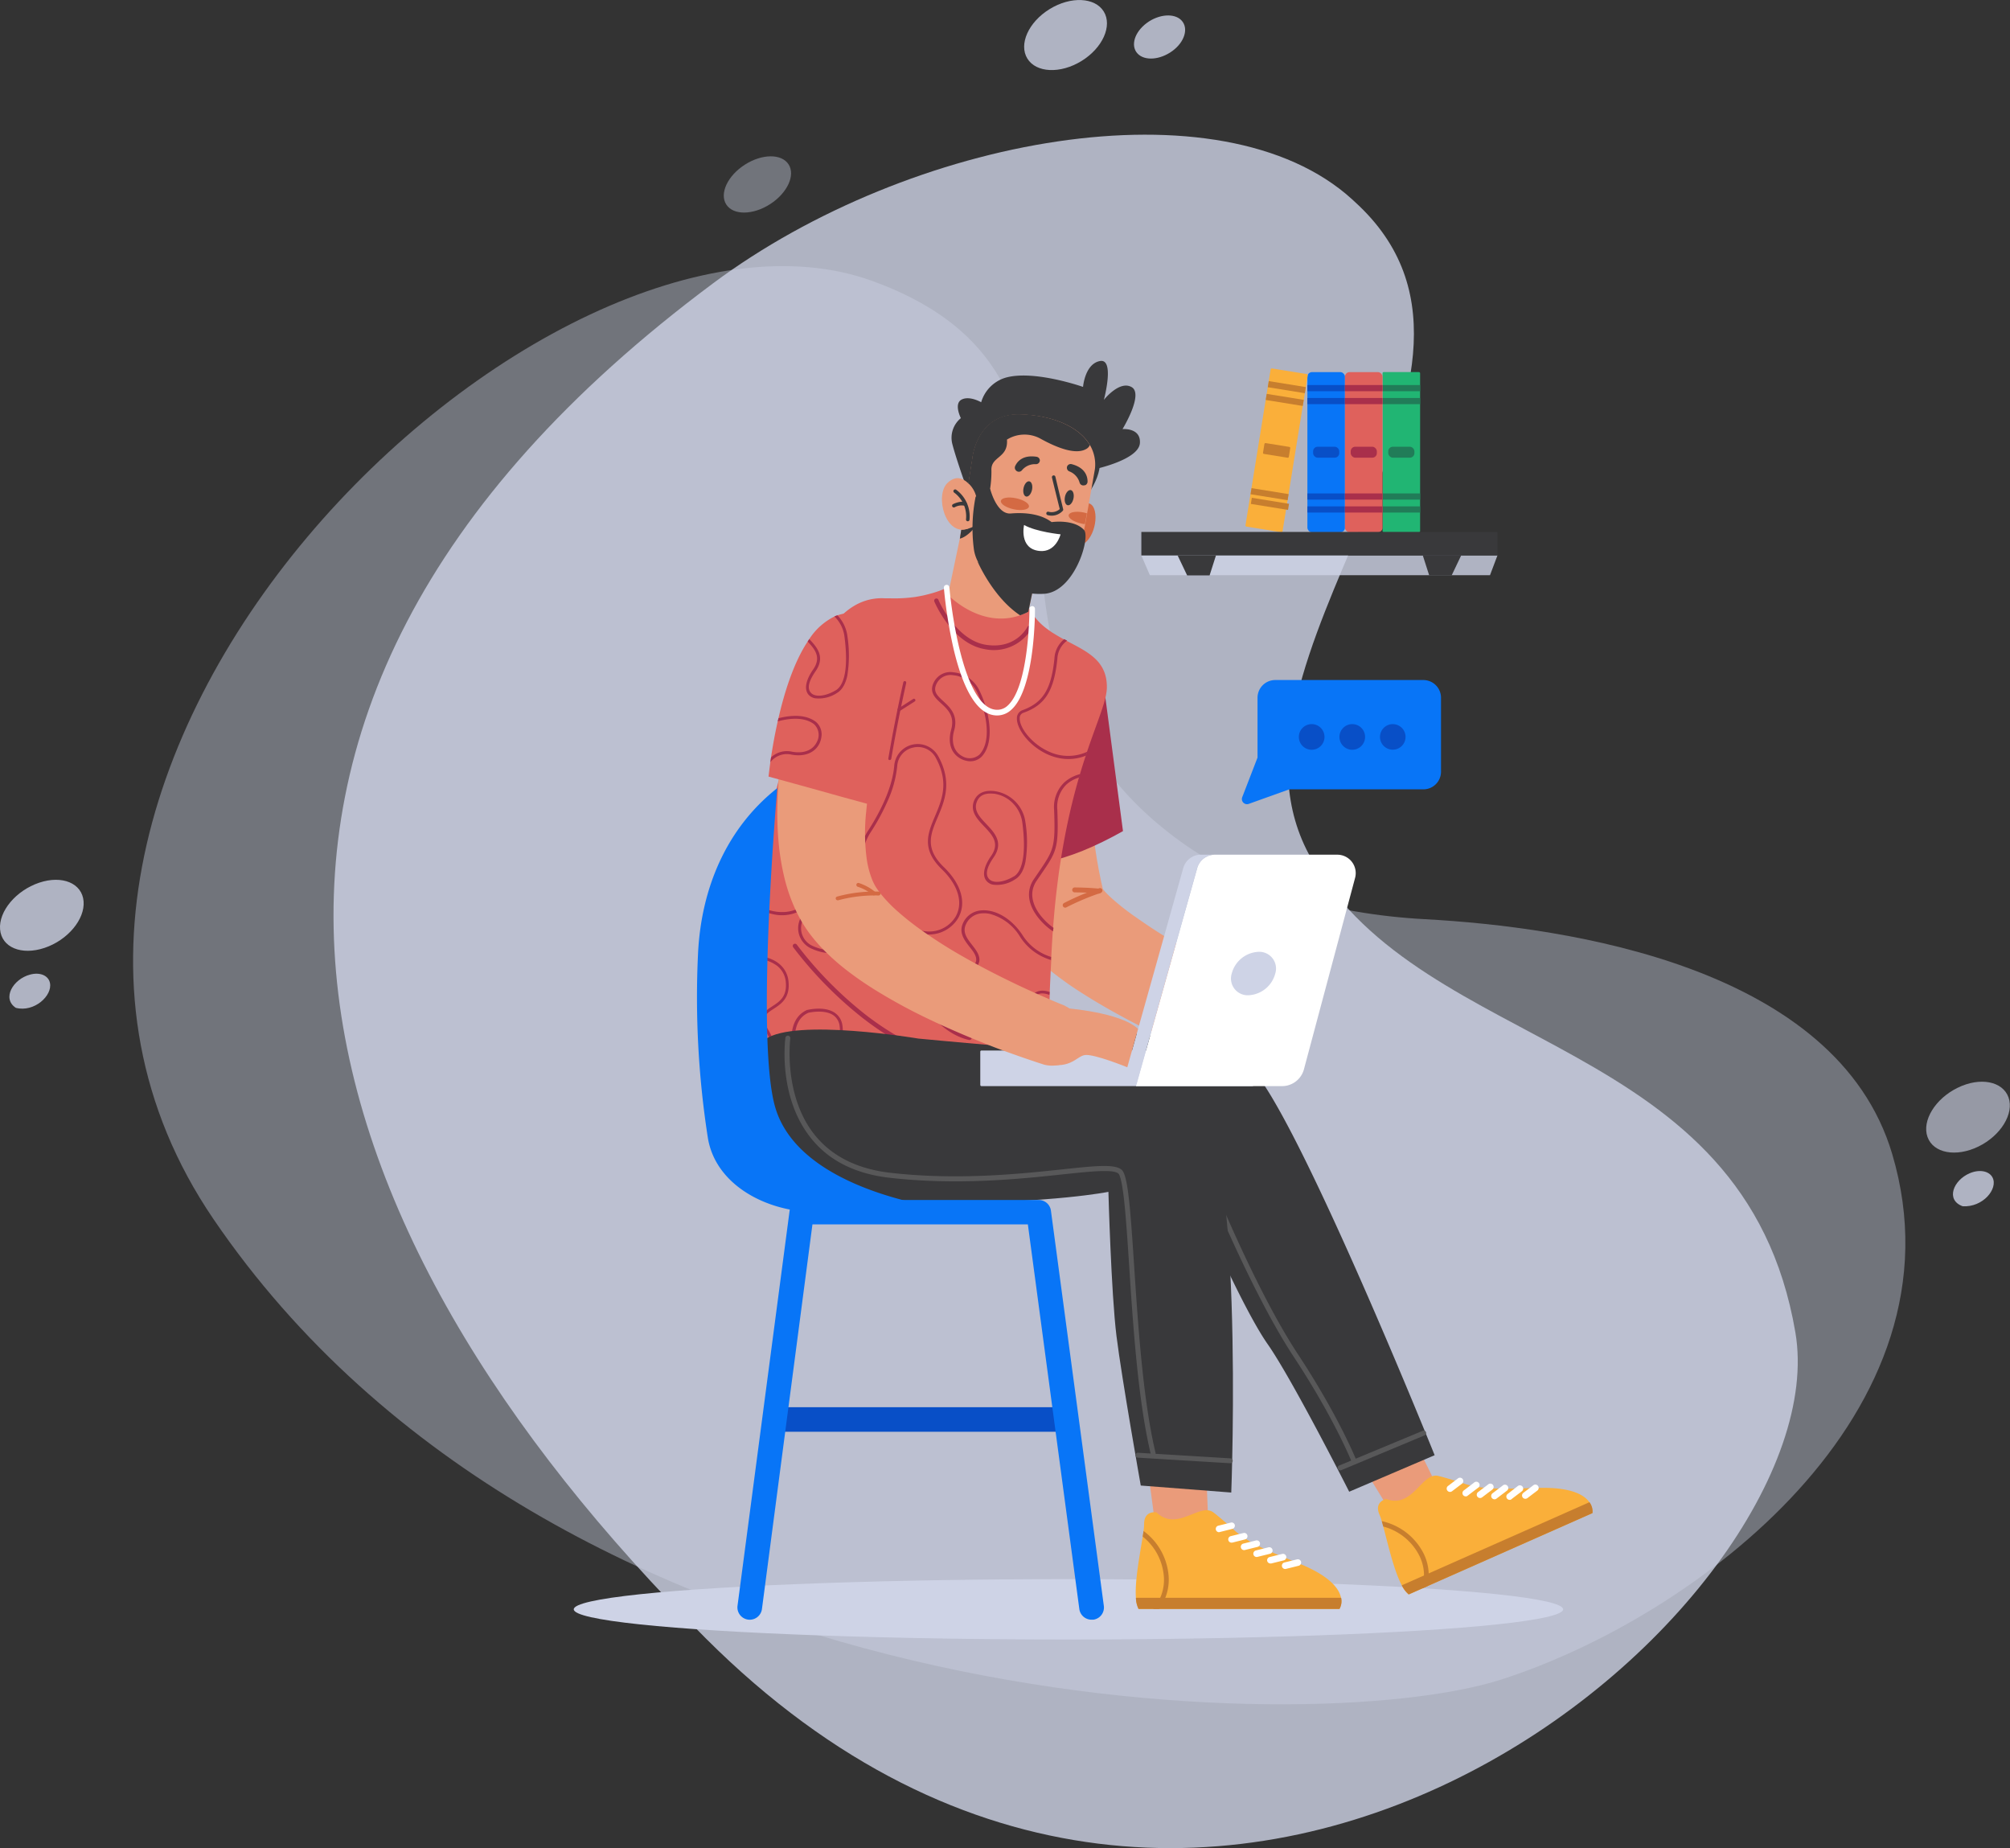 <svg xmlns="http://www.w3.org/2000/svg" viewBox="0 0 517.49 475.73"><rect x="0" y="0" width="517.49" height="475.73" fill="#333333" stroke="none"/><g style="opacity:0.8"><g style="opacity:0.5"><path d="M304,216.66c16.47,11.86,38.13,18.61,62.85,19.94,36.92,2,106,12.24,120.31,60.43,19.71,66.48-50.76,119.29-100.64,135.28S142.75,442.74,54.94,313.77c-78.57-115.41,86.2-271.93,169.79-241.4C297.24,98.85,238.9,169.7,304,216.66Z" style="fill:#ced3e6"/></g><g style="opacity:0.5"><ellipse cx="195" cy="47.48" rx="9.54" ry="6.03" transform="translate(5.34 113.1) rotate(-32.77)" style="fill:#ced3e6"/></g><path d="M513,303.1c-.86-1.68-3.33-2.18-5.85-1.12-4.29,1.81-6.28,6.92-1.84,8.51h0C510.51,310.82,514.47,306,513,303.1Z" style="fill:#ced3e6"/><ellipse cx="274.33" cy="9.02" rx="11.55" ry="7.84" transform="translate(36.05 145.25) rotate(-31.64)" style="fill:#ced3e6"/><g style="opacity:0.8"><path d="M504,280c-5.76,2.81-9.23,8.47-7.75,12.65s7.35,5.28,13.11,2.47,9.23-8.47,7.75-12.64S509.8,277.15,504,280Z" style="fill:#ced3e6"/></g><path d="M12.86,253c-.4-1.9-2.55-2.83-5.11-2.14C3.4,252,.39,257,4.08,259.42h0C8.81,260.64,13.55,256.28,12.86,253Z" style="fill:#ced3e6"/><path d="M10.08,227.21c-5.94,2-10.44,7.33-10.06,12s5.51,6.76,11.44,4.78,10.44-7.34,10.06-12S16,225.22,10.08,227.21Z" style="fill:#ced3e6"/><path d="M295.23,5.93c-3.14,2.33-4.21,5.83-2.39,7.82s5.82,1.7,9-.63,4.2-5.83,2.39-7.82S298.36,3.6,295.23,5.93Z" style="fill:#ced3e6"/></g><g style="opacity:0.8"><path d="M183.66,72.87c50.7-37.73,130.71-52.33,164.49-21.53q.89.81,1.77,1.65c47.13,45.12-41.42,117.13-12.32,168S449.15,266,462.24,343c11.76,69.22-149,210-280.5,78.75C76.52,316.8,32.37,185.44,183.66,72.87Z" style="fill:#ced3e6"/></g><ellipse cx="275.08" cy="414.24" rx="127.36" ry="7.77" style="fill:#ced3e6"/><path d="M256.49,171.37l-.16.76-.12.6-.21,1.15c-.13.75-.25,1.48-.36,2.21-.21,1.46-.39,2.89-.54,4.32-.32,2.86-.54,5.7-.68,8.53s-.17,5.66-.14,8.49.16,5.66.35,8.48.49,5.63.85,8.44c.2,1.41.37,2.81.61,4.21.11.7.22,1.4.34,2.1l.39,2.09c.12.7.28,1.39.42,2.09s.28,1.39.45,2.08c.32,1.38.63,2.77,1,4.15.18.68.35,1.37.54,2.06l.58,2.05.15.52.07.25.16.53c.14.49.3.91.46,1.34s.34.82.51,1.17.34.71.52,1l.27.48.26.45.27.44.27.4c.18.28.35.52.53.77a29.52,29.52,0,0,0,2.05,2.55c.67.75,1.33,1.41,2,2,1.29,1.24,2.54,2.29,3.77,3.28a88.45,88.45,0,0,0,7.29,5.15c4.8,3.07,9.57,5.72,14.37,8.21s9.61,4.79,14.45,7q3.65,1.63,7.3,3.2l3.67,1.55,1.86.76,1.91.76,8.38-18.94-1.62-.83-1.67-.87-3.36-1.75c-2.23-1.17-4.45-2.37-6.66-3.58-4.42-2.42-8.79-4.9-13-7.44-2.12-1.28-4.21-2.58-6.25-3.89s-4-2.66-5.91-4-3.66-2.74-5.19-4.08c-.76-.67-1.45-1.32-2-1.91a8.18,8.18,0,0,1-1-1.3s0,0,0,0h0l0,0,0,0,0,0a.72.72,0,0,1,.1.18c0,.06.09.17.13.27a4,4,0,0,1,.16.43l0,.12s0,0,0,0v-.05l-.05-.22-.1-.42-.39-1.7c-.13-.57-.23-1.15-.35-1.72-.25-1.14-.44-2.29-.65-3.44-.11-.57-.19-1.15-.28-1.73s-.19-1.15-.26-1.73c-.34-2.31-.6-4.64-.82-7s-.33-4.68-.43-7-.1-4.7-.06-7.05.13-4.69.29-7,.36-4.66.64-6.94c.14-1.14.3-2.27.48-3.37.08-.56.17-1.1.26-1.63l.14-.75.1-.54Z" style="fill:#ea9b7a"/><path d="M284.36,177.82l4.76,36.11c-7.11,4-13.85,6.83-20.05,8Z" style="fill:#a92f4b"/><path d="M274.25,233.63a.64.64,0,0,0,.3-.08,64.27,64.27,0,0,1,8.84-3.72.65.65,0,0,0,.41-.8.63.63,0,0,0-.8-.4,63.49,63.49,0,0,0-9.05,3.81.63.63,0,0,0,.3,1.19Z" style="fill:#d46a43"/><path d="M282.84,230a.63.63,0,0,0,.07-1.26c-2.63-.29-6.07-.31-6.22-.31h0a.64.64,0,0,0-.64.63.64.64,0,0,0,.63.64s3.53,0,6.09.3Z" style="fill:#d46a43"/><polygon points="351.31 378.19 357.88 388.91 370.39 383.38 364.71 371.85 351.31 378.19" style="fill:#ea9b7a"/><path d="M410,389.47l-47.31,20.94a7.11,7.11,0,0,1-1.79-2.35c-2.06-3.87-3.61-10.82-4.77-15.13-.13-.5-.26-1-.39-1.39a13.4,13.4,0,0,0-.59-1.7c-1.45-3.29,1.71-4,1.71-4,6.86,2.58,9.17-6.86,13.35-5.95,0,0,1.8.37,7.05,2.09s12.63,1.12,19.07,1c8.32-.18,11.61,1.87,12.89,3.72A4,4,0,0,1,410,389.47Z" style="fill:#faaf3a"/><path d="M410,389.47l-47.31,20.94a7.11,7.11,0,0,1-1.79-2.35l48.32-21.39A4,4,0,0,1,410,389.47Z" style="fill:#c77e2e"/><path d="M367.52,408.27l-1.41.63a11.35,11.35,0,0,0-.81-8.7,14.6,14.6,0,0,0-9.17-7.27c-.13-.5-.26-1-.39-1.39a15.88,15.88,0,0,1,10.66,8.1A12.57,12.57,0,0,1,367.52,408.27Z" style="fill:#c77e2e"/><path d="M377.7,385.11a.87.87,0,0,1-1-.26.86.86,0,0,1,.15-1.2l2.63-2a.85.85,0,1,1,1,1.35l-2.63,2Z" style="fill:#fff"/><path d="M373.67,383.94a.85.85,0,0,1-.87-1.45l2.63-2a.86.86,0,0,1,1.05,1.35l-2.63,2A.81.81,0,0,1,373.67,383.94Z" style="fill:#fff"/><path d="M381.41,385.51a.85.85,0,0,1-.87-1.45l2.64-2a.85.85,0,0,1,1.19.15.86.86,0,0,1-.15,1.2l-2.63,2A.81.81,0,0,1,381.41,385.51Z" style="fill:#fff"/><path d="M385.1,385.86a.86.86,0,0,1-.87-1.46l2.63-2a.86.86,0,1,1,1.05,1.35l-2.63,2A.87.87,0,0,1,385.1,385.86Z" style="fill:#fff"/><path d="M389,386a.86.86,0,0,1-1-.26.84.84,0,0,1,.15-1.19l2.63-2.05a.87.87,0,0,1,1.2.15.86.86,0,0,1-.16,1.2l-2.63,2A.62.62,0,0,1,389,386Z" style="fill:#fff"/><path d="M393.07,385.71a.85.85,0,0,1-.87-1.45l2.63-2a.86.86,0,0,1,1.05,1.35l-2.63,2A.81.81,0,0,1,393.07,385.71Z" style="fill:#fff"/><path d="M321.94,274.72c-4.39-4.32-39-14-62-7.56A29.88,29.88,0,0,0,262.17,297c30.23,4.94,47.1,15.11,47.1,15.11s10.72,24.77,17.09,33.86,21,38,21,38l22-9.4S333.89,286.49,321.94,274.72Z" style="fill:#39393b"/><path d="M345,378.46a.69.69,0,0,0,.24,0l21.54-9a.64.64,0,0,0,.34-.83.62.62,0,0,0-.83-.34l-21.53,8.95a.63.63,0,0,0-.35.83A.65.65,0,0,0,345,378.46Z" style="fill:#585859"/><path d="M348.6,376.65a.59.59,0,0,0,.23,0,.63.63,0,0,0,.36-.82c-.05-.11-4.55-11.36-15.06-27.31s-21.36-42.62-21.47-42.89a.64.64,0,0,0-1.18.47c.11.27,11.08,27.17,21.59,43.12s14.9,27,14.94,27.08A.64.64,0,0,0,348.6,376.65Z" style="fill:#585859"/><polygon points="295.77 380.08 297.43 392.54 311.11 392.54 310.58 379.71 295.77 380.08" style="fill:#ea9b7a"/><path d="M344.86,414.15H293.13a7.05,7.05,0,0,1-.68-2.88c-.33-4.37,1.07-11.36,1.75-15.76.08-.51.15-1,.21-1.43a14,14,0,0,0,.15-1.8c0-3.59,3.19-3,3.19-3,5.23,5.13,11.16-2.57,14.62,0,0,0,1.49,1.06,5.6,4.76s11.09,6.13,17,8.62c7.68,3.21,9.85,6.42,10.28,8.62A4.08,4.08,0,0,1,344.86,414.15Z" style="fill:#faaf3a"/><path d="M344.86,414.15H293.13a7.05,7.05,0,0,1-.68-2.88h52.84A4.08,4.08,0,0,1,344.86,414.15Z" style="fill:#c77e2e"/><path d="M298.4,414.15h-1.53a11.36,11.36,0,0,0,2.78-8.29,14.6,14.6,0,0,0-5.45-10.35c.08-.51.15-1,.21-1.43a15.85,15.85,0,0,1,6.47,11.72A12.57,12.57,0,0,1,298.4,414.15Z" style="fill:#c77e2e"/><path d="M317.09,397.08a.85.85,0,0,1-.2-1.68l3.23-.8a.85.85,0,0,1,.41,1.65l-3.23.81Z" style="fill:#fff"/><path d="M313.88,394.39a.85.85,0,0,1-.2-1.68l3.23-.8a.84.84,0,0,1,1,.62.85.85,0,0,1-.62,1l-3.23.81Z" style="fill:#fff"/><path d="M320.32,399a.85.85,0,0,1-.2-1.68l3.23-.8a.85.85,0,0,1,.41,1.65l-3.23.8Z" style="fill:#fff"/><path d="M323.56,400.77a.85.85,0,0,1-.21-1.68l3.23-.81a.85.85,0,1,1,.41,1.66l-3.23.8Z" style="fill:#fff"/><path d="M327.08,402.44a.86.86,0,0,1-.83-.65.85.85,0,0,1,.62-1l3.24-.81a.85.85,0,0,1,.41,1.66l-3.24.8A.64.64,0,0,1,327.08,402.44Z" style="fill:#fff"/><path d="M330.9,403.86a.85.85,0,0,1-.2-1.68l3.23-.8a.85.85,0,0,1,.41,1.65l-3.23.8A.76.76,0,0,1,330.9,403.86Z" style="fill:#fff"/><path d="M192.11,277c0,.21.06.41.08.6a3.24,3.24,0,0,0,.31.24,72.41,72.41,0,0,0,27,12.59l1,.24c1.64.38,3.29.7,4.93,1,2.23.37,4.46.66,6.68.85,1.95.17,3.9.27,5.82.31a71.58,71.58,0,0,0,22.77-3l.76-.24a47,47,0,0,0,5-2l.71-.34c1-.48,1.9-1,2.79-1.52-.14-3.19-.18-7-.15-11.09,0-.34,0-.68,0-1,.05-5.68.23-11.81.45-17.41,0-.27,0-.53,0-.79.12-2.93.26-5.71.39-8.19,0-.26,0-.53,0-.78.11-2.09.22-4,.32-5.48,0-.39.05-.78.08-1.16l.06-.89h0c.08-1.08.17-2.13.26-3.17.14-1.66.3-3.27.47-4.83.2-1.79.41-3.52.63-5.2s.5-3.53.77-5.21.6-3.51.91-5.16c1.11-5.83,2.36-10.82,3.61-15.14.09-.29.18-.58.26-.87.51-1.72,1-3.31,1.51-4.81.11-.33.22-.65.32-1,2.78-8.25,5.08-13.23,5.12-16.57.08-6.95-5-9.18-10.3-12l-.75-.4c-.89-.48-1.78-1-2.65-1.54a12.66,12.66,0,0,1-1.08-.72c-.25-.17-.49-.35-.72-.52a15.74,15.74,0,0,1-5.14-6.53l-20-4.22a28.15,28.15,0,0,1-5.13,1.85l-.94.24c-.37.09-.77.18-1.18.25q-.37.09-.78.15l-.62.11A38.13,38.13,0,0,1,229,154l-.77,0-.54,0a13.72,13.72,0,0,0-4.88.63h0c-.3.1-.59.2-.89.32-6.5,2.6-11.62,10.38-14.94,22.33-.92,3.32-1.83,6.55-2.71,9.72l-.28,1-.57,2.07h0c-.07.25-.13.5-.2.75-.68,2.46-1.34,4.87-2,7.26h0c-.06.25-.13.51-.2.76h0c0,.14-.07.27-.11.4l-.36,1.4a226.46,226.46,0,0,0-5.26,25.1c-.25,1.73-.47,3.46-.66,5.2,0,.42-.09.89-.14,1.42,0,.09,0,.19,0,.29s0,.36-.05.55l0,.28c-.32,3.15-.74,7.52-1.14,12.32,0,.26-.05.51-.06.77C192.28,257.79,191.46,271.11,192.11,277Z" style="fill:#df615c"/><path d="M253.07,167c-8-1.69-12.32-11.69-12.5-12.13a.57.57,0,1,1,1.05-.44c0,.1,4.43,10.28,12.15,11.53s10.61-4.35,10.73-4.59a.57.57,0,0,1,.77-.24.58.58,0,0,1,.25.77,11.27,11.27,0,0,1-11.94,5.2Z" style="fill:#a92f4b"/><path d="M245,273.43c-7.53-1.59-15.3-5.45-23.06-11.52a100.74,100.74,0,0,1-17.73-18.09.58.58,0,0,1,.13-.8.58.58,0,0,1,.8.13A99.59,99.59,0,0,0,222.62,261c9.67,7.54,24.45,15.5,40,10.54a.57.57,0,0,1,.35,1.09A34.77,34.77,0,0,1,245,273.43Z" style="fill:#a92f4b"/><path d="M249.46,267.69h0c-11.71-2.67-18-20.35-18.27-21.1a.57.57,0,0,1,.35-.73.56.56,0,0,1,.73.35c.06.18,6.35,17.83,17.44,20.36a.57.57,0,0,1-.24,1.12Z" style="fill:#a92f4b"/><path d="M271.09,239.73a17.33,17.33,0,0,1-3.9-3.65c-2.61-3.4-3-6.88-1-9.8l1.1-1.61c4-5.88,4.45-6.49,4.1-16.16A8.83,8.83,0,0,1,274,201.4a9.66,9.66,0,0,1,4.11-2.15c-.09.29-.17.58-.26.87a8.53,8.53,0,0,0-3.33,1.85,8.05,8.05,0,0,0-2.3,6.51c.36,9.92-.16,10.68-4.23,16.62l-1.1,1.61c-2.4,3.53-.43,7.1,1,8.91a16.2,16.2,0,0,0,3.35,3.21h0Z" style="fill:#a92f4b"/><path d="M194.42,233.5a15.07,15.07,0,0,0,4.51,1.79,10.1,10.1,0,0,0,9.43-2.54,7.64,7.64,0,0,0,.51-10.61c-3-3.41-1.7-5.22-.08-7.52s3.59-5.08,1.52-10a10,10,0,0,0-5.44-5.78,10.26,10.26,0,0,0-3.6-.72c-.06.25-.13.51-.2.76a9.75,9.75,0,0,1,3.52.67,9.3,9.3,0,0,1,5,5.37c1.9,4.55.2,7-1.44,9.29s-3.26,4.61.12,8.46a6.81,6.81,0,0,1-.47,9.57C205,235,200,236,194.5,232.67c0,.18,0,.36-.05.55Z" style="fill:#a92f4b"/><path d="M243,223.19c-5-4.82-3.41-8.54-1.58-12.83,1.74-4.11,3.71-8.77.41-15.21l-.21-.39a6.05,6.05,0,0,0-11.39,2.32c-.38,4.64-2.65,10.35-6.57,16.49a14.29,14.29,0,0,0-1.49,13.14c2.17,5.76,7.83,10.71,12.74,12.81a15.17,15.17,0,0,0,1.8.65,8.73,8.73,0,0,0,9.94-3.79C248.91,232.51,247.54,227.58,243,223.19Zm3,12.8a7.94,7.94,0,0,1-9.05,3.45c-5.06-1.47-11.69-6.74-14-13A13.38,13.38,0,0,1,224.31,214a55.68,55.68,0,0,0,4.3-8,28.6,28.6,0,0,0,2.39-8.84,5.2,5.2,0,0,1,4.21-4.76,5.2,5.2,0,0,1,5.75,2.73l.2.38c3.14,6.12,1.32,10.41-.43,14.56-1.85,4.37-3.6,8.49,1.75,13.68C246.74,227.87,248.06,232.45,246,236Z" style="fill:#a92f4b"/><path d="M270.2,193.53c-4.48-1.94-7.74-6.17-7.67-8.66a1.39,1.39,0,0,1,1-1.41c5.59-2,7.86-5.68,8.7-13.93a6.09,6.09,0,0,1,2.33-4.49l.19-.13-.75-.4a6.85,6.85,0,0,0-2.53,5c-.8,7.89-2.95,11.36-8.2,13.28a2.17,2.17,0,0,0-1.46,2.11c-.08,2.74,3.24,7.27,8.13,9.38a13.92,13.92,0,0,0,2.57.82,12.06,12.06,0,0,0,7.1-.61c.11-.33.21-.65.32-1A11.71,11.71,0,0,1,270.2,193.53Z" style="fill:#a92f4b"/><path d="M252.12,177.67a8.23,8.23,0,0,0-6.59-4.61,4.76,4.76,0,0,0-5.12,2.59c-1.25,2.51.34,4,1.87,5.38,1.75,1.61,3.56,3.28,2.61,6.76s0,6.14,2.41,7.48a5.15,5.15,0,0,0,1.47.55,4.16,4.16,0,0,0,4-1.09C256.51,190.65,254.36,182.1,252.12,177.67Zm.06,16.55a3.78,3.78,0,0,1-4.51.38c-2.09-1.16-2.86-3.63-2-6.61,1.07-3.93-1.09-5.92-2.83-7.52-1.57-1.45-2.7-2.49-1.71-4.48a4,4,0,0,1,4.37-2.17,7,7,0,0,1,.78.11,7.72,7.72,0,0,1,5.2,4.08C253.59,182.26,255.68,190.42,252.18,194.22Z" style="fill:#a92f4b"/><path d="M264,211.6a9.28,9.28,0,0,0-8.25-8c-2.51-.22-4.23.67-5,2.59-1,2.67.81,4.62,2.61,6.51,2.11,2.22,4.09,4.31,1.83,7.6-2,2.83-2.36,5.23-1.12,6.55a2.92,2.92,0,0,0,1.62.87,8.42,8.42,0,0,0,5.68-1.39c1.4-.82,2.22-2.46,2.64-4.48A32.32,32.32,0,0,0,264,211.6Zm-3,14c-2.65,1.56-5.26,1.84-6.35.66s-.55-3.08,1.19-5.6c2.61-3.79.21-6.32-1.91-8.55-1.7-1.8-3.31-3.49-2.44-5.71.62-1.62,2-2.3,4.19-2.11.32,0,.64.08.95.14A8.36,8.36,0,0,1,261,207a8.67,8.67,0,0,1,2.2,4.71C264.2,219.24,263.4,224.19,261,225.62Z" style="fill:#a92f4b"/><path d="M270.26,255.34c-3.46-1.15-4.77.8-6.26,3-1.32,2-2.83,4.22-6.27,5-4.2,1-7.92-1.74-9.42-4.93-1.12-2.39-1.29-5.72,1.61-7.9a5,5,0,0,0,2.22-3.1c.2-1.52-.84-2.86-1.85-4.16-1.31-1.69-2.56-3.28-1.6-5.33a4.8,4.8,0,0,1,4.18-2.83,7.15,7.15,0,0,1,2,.15,13,13,0,0,1,7.71,5.81,14.18,14.18,0,0,0,8,6.05c0-.26,0-.52.05-.78a13.37,13.37,0,0,1-7.42-5.69c-2.69-4.09-6.79-6.57-10.45-6.3a5.54,5.54,0,0,0-4.82,3.27c-1.15,2.47.35,4.41,1.68,6.12,1,1.23,1.86,2.39,1.7,3.59a4.24,4.24,0,0,1-1.92,2.59c-2.73,2.05-3.43,5.44-1.84,8.83a9.82,9.82,0,0,0,6.65,5.4,8.26,8.26,0,0,0,3.63-.05c3.74-.88,5.4-3.35,6.74-5.35,1.49-2.22,2.52-3.76,5.59-2.65Z" style="fill:#a92f4b"/><path d="M231.36,246.82c0-.16.3-3.9-1.86-6.11a5.69,5.69,0,0,0-4.61-1.55c-3.9.24-5.61-1.09-7.59-2.63a15.75,15.75,0,0,0-5-2.89,5,5,0,0,0-6.39,3.13,5.74,5.74,0,0,0,3.24,7.5,12.7,12.7,0,0,0,7.82.82c2.1-.31,3.62-.52,5.14,1.2a9.61,9.61,0,0,0,4.94,3.15,4.55,4.55,0,0,0,2.08,0,3.08,3.08,0,0,0,2.23-2.56S231.35,246.84,231.36,246.82Zm-2.44,1.87c-1.75.47-4.32-.73-6.25-2.91a4.48,4.48,0,0,0-2.52-1.55,9.48,9.48,0,0,0-3.3.1,11.88,11.88,0,0,1-7.4-.75,5,5,0,0,1-2.84-6.54,4.28,4.28,0,0,1,5.44-2.68,15.13,15.13,0,0,1,4.78,2.77c2,1.57,3.91,3.05,8.11,2.8a4.88,4.88,0,0,1,4,1.31c1.84,1.89,1.67,5.21,1.65,5.5A2.33,2.33,0,0,1,228.92,248.69Z" style="fill:#a92f4b"/><path d="M199.16,259.69c1.87-1.22,4.2-2.72,3.87-6.8a6.63,6.63,0,0,0-2.43-4.81c-2.12-1.73-5.15-2.18-7.32-2.26,0,.26-.05.51-.07.77a17.24,17.24,0,0,1,2.95.34,9.38,9.38,0,0,1,4,1.74,5.92,5.92,0,0,1,2.16,4.28c.29,3.62-1.65,4.88-3.53,6.1-2,1.32-4,2.57-1.52,6.61s1.43,8.39-.91,10.35a4.61,4.61,0,0,1-4.2,1c0,.21,0,.41.08.61a3.55,3.55,0,0,0,.31.23,5.29,5.29,0,0,0,4.3-1.21c2.59-2.17,3.7-7,1.07-11.34C195.81,261.86,197.14,261,199.16,259.69Z" style="fill:#a92f4b"/><path d="M259.16,283.78c-1.63-1.58-4-2.21-7.1-1.87a11.7,11.7,0,0,0-7.42,3.56c-2.19,2-3.52,3.23-9.95-1-6.93-4.52-12.61-4-15-1.57-1.76,1.81-1.84,4.54-.27,7.48l1,.24c-1.73-2.87-1.82-5.51-.19-7.18,1.32-1.36,3.84-2,7.12-1.35a20.29,20.29,0,0,1,6.87,3c6.61,4.31,8.36,3.21,10.89.89a10.92,10.92,0,0,1,7-3.36c2.84-.31,5,.24,6.47,1.66a7.93,7.93,0,0,1,2.06,5.4l.76-.25A8.56,8.56,0,0,0,259.16,283.78Z" style="fill:#a92f4b"/><path d="M217.06,273.06c-2.2-1.5-1.88-2.16-1.16-3.6a8.5,8.5,0,0,0,1-5.4,4.59,4.59,0,0,0-2-3.38c-2.64-1.79-6.88-.76-7.06-.72l-.06,0c-3.84,1.76-4.22,5.82-4.07,10,.2,5.35,2.79,9,7.29,10.27l.39.09c3,.62,6.11-1.07,7.07-3.12C219.22,275.68,218.69,274.17,217.06,273.06Zm.76,3.8c-.85,1.82-3.9,3.36-6.55,2.61-5.33-1.5-6.6-6-6.73-9.56-.2-5.27.84-8,3.58-9.22.39-.09,4.16-.9,6.41.62a3.91,3.91,0,0,1,1.64,2.85,7.77,7.77,0,0,1-1,5c-.82,1.67-1.2,2.78,1.42,4.57C218,274.6,218.37,275.69,217.82,276.86Z" style="fill:#a92f4b"/><path d="M267.07,287.09a6.75,6.75,0,0,1-1.84-5.52c.42-2.9,2.75-5.44,4.54-7,0-.34,0-.68,0-1-1.91,1.57-4.8,4.46-5.3,7.92a7.37,7.37,0,0,0,1.94,6l.71-.33Z" style="fill:#a92f4b"/><path d="M281.86,120.76s11.35-2.4,11.62-6.73c.24-4-4.48-3.58-4.48-3.58s5.51-9,2.35-10.81-7.15,3.29-7.15,3.29,2.89-10.72-1-10-4.36,6.66-4.36,6.66S266,95.07,258.75,97.26a9.34,9.34,0,0,0-6.14,6.28s-3-1.76-5.05-.68-.18,4.77-.18,4.77a6.51,6.51,0,0,0-2.25,6.44c1,4,3.82,11.78,3.82,11.78Z" style="fill:#39393b"/><path d="M265.84,152.26l-1.1,5.22a17.12,17.12,0,0,1-2.11.9c-10.21,3.53-18.56-5.26-18.56-5.26L247.88,135l15.82,15.17Z" style="fill:#ea9b7a"/><path d="M265.84,152.26l-1.1,5.22a17.12,17.12,0,0,1-2.11.9c-7.07-4.68-11-13.95-11-13.95l12,5.78Z" style="fill:#39393b"/><path d="M275.88,110s12.35,3.84,5,16.06C280.91,126.09,274.87,113.41,275.88,110Z" style="fill:#39393b"/><path d="M277.23,130.52s3.7-2.87,4.64,1-1.85,10.66-6.11,8.55Z" style="fill:#d46a43"/><path d="M277.8,143.46s-2.25,10.79-13.46,8.4-16.9-12.72-17.21-13.21v0l.36-2.29,1.85-11.89,1-6.36s1-11.62,12.16-11.42c8.17.15,15.27,3,18.12,7.89a9.81,9.81,0,0,1,1.27,6.2l-2,11.36-.5,2.79Z" style="fill:#ea9b7a"/><path d="M254.93,125.85s1.65,6.63,5.3,6.32,7.71.1,10.52,2.22c0,0,5.65-.85,8.32,2,1.79,1.88-2.41,15.94-10.23,16.45s-17.2-4.18-18.13-11.64a41.55,41.55,0,0,1,.47-13.35Z" style="fill:#39393b"/><path d="M273.05,137.54s-6.31-.64-9.4-2.41c0,0-1.39,6.16,4,6.69C271.88,142.24,273.05,137.54,273.05,137.54Z" style="fill:#fff"/><path d="M264.91,130.43c-.17.78-1.92,1.08-3.91.66s-3.48-1.4-3.31-2.18,1.91-1.08,3.91-.66S265.07,129.64,264.91,130.43Z" style="fill:#d46a43"/><path d="M279.33,134.91c-.28,0-.58-.08-.88-.14-2-.42-3.47-1.4-3.31-2.18s1.92-1.09,3.91-.67l.78.2Z" style="fill:#d46a43"/><path d="M265.7,126.08c-.23,1.08-.9,1.85-1.5,1.73s-.91-1.11-.68-2.19.9-1.85,1.5-1.72S265.93,125,265.7,126.08Z" style="fill:#39393b"/><path d="M276.37,128.33c-.23,1.08-.9,1.85-1.5,1.72s-.91-1.1-.69-2.18.91-1.85,1.51-1.72S276.6,127.25,276.37,128.33Z" style="fill:#39393b"/><path d="M269.74,132.6a.45.45,0,0,1-.35-.53.44.44,0,0,1,.54-.35,3.14,3.14,0,0,0,2.91-.68c-1-4-2-8.07-2-8.11a.46.46,0,0,1,.33-.55.45.45,0,0,1,.55.34s1,4.24,2,8.34a.43.43,0,0,1-.07.38A3.88,3.88,0,0,1,269.74,132.6Z" style="fill:#39393b"/><path d="M261.35,120c.48-1.09,1.88-3,5.56-2.42a1,1,0,0,1,.81.9h0a1,1,0,0,1-1,1,4.36,4.36,0,0,0-3.65,1.61,1,1,0,0,1-1.43.07l-.09-.09A1,1,0,0,1,261.35,120Z" style="fill:#39393b"/><path d="M280,123.93c0-1.19-.5-3.53-4.11-4.46a1,1,0,0,0-1.11.5h0a1,1,0,0,0,.49,1.35,4.36,4.36,0,0,1,2.69,2.94,1,1,0,0,0,1.27.64l.13,0A1,1,0,0,0,280,123.93Z" style="fill:#39393b"/><path d="M251.57,135c-.08.11-2.19,3.1-4.44,3.64v0l.35-2.29A7.93,7.93,0,0,0,251.57,135Z" style="fill:#39393b"/><path d="M251.17,127.11s-3.09-6.7-7.21-2.82c-3.39,3.2-.53,14,5.33,11.75Z" style="fill:#ea9b7a"/><path d="M249.07,134.17a.45.45,0,0,1-.36-.49,7.6,7.6,0,0,0-3.05-6.88.45.45,0,0,1-.12-.63.45.45,0,0,1,.62-.12,8.49,8.49,0,0,1,3.45,7.72.46.46,0,0,1-.5.41Z" style="fill:#39393b"/><path d="M245.49,130.61a.45.45,0,0,1-.11-.85c.21-.1,2.06-1,3.32-.4a.45.45,0,1,1-.4.81,3.63,3.63,0,0,0-2.51.4A.45.45,0,0,1,245.49,130.61Z" style="fill:#39393b"/><path d="M280.59,114.56a2,2,0,0,1-.69.86c-2.66,1.83-7.64-.07-12.1-2.55a8.57,8.57,0,0,0-8.55.28c.37,4.85-4.21,4.27-4,7.94a28.21,28.21,0,0,1-1.1,8.15l-2.72-1a6.91,6.91,0,0,0-2.13-3.84l1-6.36s1-11.62,12.16-11.42C270.64,106.82,277.74,109.68,280.59,114.56Z" style="fill:#39393b"/><path d="M197.05,267.51s-10.68,42.13,44.69,42.13c29.57,0,43.63-2.86,43.63-2.86s.71,26.12,2.08,37.13,6.25,38.47,6.25,38.47l23.3,1.8s3.72-95.6-10.56-104.4-34.8-9.06-70-12.45C236.4,267.33,204.76,262,197.05,267.51Z" style="fill:#39393b"/><path d="M296.89,374.74a.39.39,0,0,0,.15,0,.63.63,0,0,0,.47-.76c-3.22-13.45-4.5-32.71-5.52-48.19-1-15.26-1.62-23.29-3.21-24.69-1.75-1.55-6.93-1-15.52-.08-10.65,1.13-26.74,2.84-44.08.85-8.62-1-15.22-4.36-19.63-10-7.91-10.16-6.1-24.43-6.08-24.58a.64.64,0,0,0-.54-.71.65.65,0,0,0-.72.54c-.08.61-1.91,14.93,6.33,25.52,4.63,6,11.52,9.49,20.49,10.52,17.49,2,33.66.29,44.36-.85,7.39-.79,13.22-1.41,14.55-.23.3.26.9,1.57,1.52,7.36.45,4.28.83,9.93,1.26,16.46,1,15.53,2.31,34.85,5.56,48.41A.63.63,0,0,0,296.89,374.74Z" style="fill:#585859"/><path d="M316.74,376.64a.63.63,0,0,0,0-1.26L293,373.94a.63.63,0,1,0-.08,1.26l23.82,1.44Z" style="fill:#585859"/><rect x="252.38" y="270.4" width="70.35" height="9.17" rx="0.29" style="fill:#ced3e6"/><path d="M330.07,279.57a5.84,5.84,0,0,0,5.64-4.34L348.87,226a4.74,4.74,0,0,0-4.58-6h-31.5a4.73,4.73,0,0,0-4.56,3.46l-15.76,56.11Z" style="fill:#fff"/><path d="M308.22,223.46,292.6,279.1H289l15.63-55.64a4.74,4.74,0,0,1,4.56-3.47h3.6A4.76,4.76,0,0,0,308.22,223.46Z" style="fill:#ced3e6"/><path d="M317.12,250.58a4.31,4.31,0,0,0,4.31,5.6,7.49,7.49,0,0,0,6.9-5.6A4.31,4.31,0,0,0,324,245,7.49,7.49,0,0,0,317.12,250.58Z" style="fill:#ced3e6"/><path d="M274.16,259.49s14.28,1,18.84,5.35l-2.77,9.88s-8.54-3.49-10.91-3.15-3.77,4.22-11.68,1.86Z" style="fill:#ea9b7a"/><path d="M274.09,258.84l-1.61-.65-1.68-.7c-1.11-.48-2.23-1-3.34-1.46-2.23-1-4.45-2-6.64-3.07-4.39-2.11-8.7-4.34-12.86-6.72a124.74,124.74,0,0,1-11.83-7.6c-.91-.68-1.81-1.36-2.67-2.06s-1.69-1.4-2.49-2.11a37.47,37.47,0,0,1-4.14-4.3,20.09,20.09,0,0,1-1.42-2,13.06,13.06,0,0,1-.93-1.91,24,24,0,0,1-1.3-4.91A50.78,50.78,0,0,1,223,209a99.47,99.47,0,0,1,2.16-13.34c.51-2.24,1.09-4.48,1.72-6.69.31-1.11.64-2.21,1-3.29.17-.55.34-1.08.52-1.61l.27-.77.13-.37.06-.17,0-.08v0a12.62,12.62,0,1,0-22.75-10.91,13.22,13.22,0,0,0-.72,1.86L205,175l-.1.35-.08.28-.14.54-.27,1c-.18.69-.34,1.37-.5,2-.32,1.35-.62,2.69-.9,4-.55,2.69-1,5.39-1.45,8.1A123.15,123.15,0,0,0,200.13,208a83.43,83.43,0,0,0,.32,8.74,62.63,62.63,0,0,0,1.48,9.1,44.21,44.21,0,0,0,3.41,9.43,35.37,35.37,0,0,0,2.82,4.65,40.84,40.84,0,0,0,3.25,3.91,58.69,58.69,0,0,0,6.83,6.11c2.31,1.77,4.64,3.36,7,4.83a142.72,142.72,0,0,0,14.25,7.73c4.79,2.28,9.61,4.34,14.47,6.25,2.44,1,4.88,1.87,7.33,2.74,1.23.44,2.46.87,3.71,1.29l1.87.63,1.94.63A8.05,8.05,0,0,0,274.34,259Z" style="fill:#ea9b7a"/><path d="M215.66,231.73a.4.4,0,0,0,.15,0,36.11,36.11,0,0,1,10.36-1.23.5.5,0,0,0,.52-.48.5.5,0,0,0-.48-.52,36.56,36.56,0,0,0-10.69,1.28.49.49,0,0,0-.34.62A.51.51,0,0,0,215.66,231.73Z" style="fill:#d46a43"/><path d="M224.94,230.46a.49.49,0,0,0,.38-.18.5.5,0,0,0,0-.7,12.86,12.86,0,0,0-4.2-2.29.49.49,0,0,0-.62.34.5.5,0,0,0,.33.62,11.93,11.93,0,0,1,3.83,2.08A.48.48,0,0,0,224.94,230.46Z" style="fill:#d46a43"/><path d="M197.86,199.89l10.35,2.84.76.21,7.15,2,.87.24,9.2,2.52.71-3.26.16-.78,1.66-7.66.17-.77L232,180.74a30.61,30.61,0,0,0,.94-10.93,14.18,14.18,0,0,0-13.29-12,10.19,10.19,0,0,0-4.11.61,7.21,7.21,0,0,0-.77.3,16.43,16.43,0,0,0-6.45,5.83c-.15.21-.29.42-.42.64-3.5,5.32-5.89,12.76-7.49,19.72-.07.27-.13.54-.19.81-.74,3.31-1.3,6.5-1.72,9.26q-.11.65-.18,1.26C198.14,197.57,198,198.81,197.86,199.89Z" style="fill:#df615c"/><path d="M198.34,196.2a5.34,5.34,0,0,1,5.49-1.95c3.41.61,6.12-.54,7.24-3.07a5.63,5.63,0,0,0,.41-1.52,4.2,4.2,0,0,0-1.43-3.86c-2.46-1.88-6.12-1.82-9.62-.93-.07.27-.13.54-.19.81,3.41-.92,7-1.07,9.34.73a3.78,3.78,0,0,1,.78,4.46c-1,2.19-3.35,3.17-6.39,2.63a6,6,0,0,0-5.45,1.44Q198.41,195.59,198.34,196.2Z" style="fill:#a92f4b"/><path d="M208.21,178.87a3,3,0,0,0,1.63.87,8.49,8.49,0,0,0,5.68-1.39c1.4-.83,2.21-2.47,2.64-4.49a32.93,32.93,0,0,0,0-10.2,9.39,9.39,0,0,0-2.57-5.28,7.21,7.21,0,0,0-.77.3c.13.12.26.25.38.38a8.68,8.68,0,0,1,2.2,4.71c1,7.54.2,12.48-2.24,13.92-2.65,1.56-5.27,1.83-6.36.66s-.54-3.09,1.19-5.6c2.5-3.62.43-6.09-1.62-8.24-.15.21-.29.42-.42.64,1.94,2.06,3.53,4.09,1.41,7.16C207.38,175.15,207,177.54,208.21,178.87Z" style="fill:#a92f4b"/><path d="M228.7,195.28c1.7-10.11,3.85-19.57,3.87-19.67a.39.39,0,0,1,.45-.29.38.38,0,0,1,.29.45c0,.11-2.16,9.51-3.85,19.57C229.34,195.74,228.7,195.76,228.7,195.28Z" style="fill:#a92f4b"/><path d="M231.44,183.08a.36.36,0,0,0,.2-.06l3.91-2.5a.38.38,0,0,0-.41-.63l-3.9,2.5a.37.37,0,0,0-.12.52A.4.4,0,0,0,231.44,183.08Z" style="fill:#a92f4b"/><path d="M256.72,184.16a5.35,5.35,0,0,0,3.61-1.43c6.16-5.43,6.14-25.17,6.13-26a.71.71,0,0,0-.71-.72h0a.72.72,0,0,0-.71.72c0,.2,0,19.92-5.65,24.93a3.9,3.9,0,0,1-3.23,1c-7.58-1-11-23.09-11.73-31.52a.72.72,0,0,0-1.43.12A122.77,122.77,0,0,0,245.5,167c2.55,10.77,6.07,16.53,10.47,17.11A4.73,4.73,0,0,0,256.72,184.16Z" style="fill:#fff"/><path d="M199.39,368.54h74.78a3.17,3.17,0,1,0,0-6.33H199.39a3.17,3.17,0,0,0,0,6.33Z" style="fill:#084fc7"/><path d="M281.05,416.91l.42,0a3.16,3.16,0,0,0,2.72-3.56L270.57,311.62a3.16,3.16,0,0,0-3.14-2.74h-61a3.17,3.17,0,0,0-3.14,2.75l-13.41,101.7a3.17,3.17,0,1,0,6.29.83l13-99h55.46l13.25,99A3.17,3.17,0,0,0,281.05,416.91Z" style="fill:#0875f7"/><path d="M249.76,312H210.14c-12.55,0-26-6.87-27.92-19.27a235.1,235.1,0,0,1-2.5-47.39c.82-16.67,7.29-32.15,20.4-42.48h0s-5.66,64.29-.56,82.06C206.39,308.7,249.76,312,249.76,312Z" style="fill:#0875f7"/><path d="M371,179.63v19a4.55,4.55,0,0,1-4.55,4.55H331.93l-10.43,3.74a1.32,1.32,0,0,1-1.68-1.72L323.76,195v-15.4a4.56,4.56,0,0,1,4.56-4.56h38.15A4.56,4.56,0,0,1,371,179.63Z" style="fill:#0875f7"/><path d="M341,189.68a3.3,3.3,0,1,1-3.3-3.29A3.29,3.29,0,0,1,341,189.68Z" style="fill:#084fc7"/><path d="M351.45,189.68a3.3,3.3,0,1,1-3.3-3.29A3.29,3.29,0,0,1,351.45,189.68Z" style="fill:#084fc7"/><path d="M361.87,189.68a3.29,3.29,0,1,1-3.29-3.29A3.29,3.29,0,0,1,361.87,189.68Z" style="fill:#084fc7"/><rect x="336.61" y="95.77" width="9.67" height="41.24" rx="1.19" transform="translate(682.88 232.79) rotate(-180)" style="fill:#0875f7"/><rect x="338.08" y="114.98" width="6.73" height="2.82" rx="1.17" transform="translate(682.88 232.79) rotate(-180)" style="fill:#084fc7"/><rect x="336.61" y="99.1" width="9.67" height="1.59" transform="translate(682.88 199.8) rotate(-180)" style="fill:#084fc7"/><rect x="336.61" y="102.43" width="9.67" height="1.59" transform="translate(682.88 206.46) rotate(-180)" style="fill:#084fc7"/><rect x="336.61" y="127.01" width="9.67" height="1.59" transform="translate(682.88 255.61) rotate(-180)" style="fill:#084fc7"/><rect x="336.61" y="130.34" width="9.67" height="1.59" transform="translate(682.88 262.27) rotate(-180)" style="fill:#084fc7"/><rect x="355.95" y="95.77" width="9.67" height="41.24" rx="0.3" style="fill:#21b573"/><rect x="357.41" y="114.98" width="6.73" height="2.82" rx="1.17" transform="translate(721.56 232.79) rotate(-180)" style="fill:#217c58"/><rect x="355.95" y="99.1" width="9.67" height="1.59" transform="translate(721.56 199.8) rotate(-180)" style="fill:#217c58"/><rect x="355.95" y="102.43" width="9.67" height="1.59" transform="translate(721.56 206.46) rotate(-180)" style="fill:#217c58"/><rect x="355.95" y="127.01" width="9.67" height="1.59" transform="translate(721.56 255.61) rotate(-180)" style="fill:#217c58"/><rect x="355.95" y="130.34" width="9.67" height="1.59" transform="translate(721.56 262.27) rotate(-180)" style="fill:#217c58"/><rect x="346.28" y="95.77" width="9.67" height="41.24" rx="1.19" transform="translate(702.22 232.79) rotate(-180)" style="fill:#df615c"/><rect x="347.74" y="114.98" width="6.73" height="2.82" rx="1.17" transform="translate(702.22 232.79) rotate(-180)" style="fill:#a92f4b"/><rect x="346.28" y="99.1" width="9.67" height="1.59" transform="translate(702.22 199.8) rotate(-180)" style="fill:#a92f4b"/><rect x="346.28" y="102.43" width="9.67" height="1.59" transform="translate(702.22 206.46) rotate(-180)" style="fill:#a92f4b"/><rect x="346.28" y="127.01" width="9.67" height="1.59" transform="translate(702.22 255.61) rotate(-180)" style="fill:#a92f4b"/><rect x="346.28" y="130.34" width="9.67" height="1.59" transform="translate(702.22 262.27) rotate(-180)" style="fill:#a92f4b"/><rect x="308.05" y="111.09" width="41.24" height="9.67" rx="0.3" transform="translate(161.9 421.94) rotate(-80.84)" style="fill:#faaf3a"/><rect x="327.25" y="112.56" width="2.82" height="6.73" rx="0.26" transform="translate(161.91 421.95) rotate(-80.84)" style="fill:#c77e2e"/><rect x="330.49" y="94.81" width="1.59" height="9.67" transform="translate(180.19 410.85) rotate(-80.84)" style="fill:#c77e2e"/><rect x="329.96" y="98.09" width="1.59" height="9.67" transform="translate(176.5 413.09) rotate(-80.84)" style="fill:#c77e2e"/><rect x="326.05" y="122.36" width="1.59" height="9.67" transform="translate(149.26 429.63) rotate(-80.84)" style="fill:#c77e2e"/><rect x="325.52" y="125.64" width="1.59" height="9.67" transform="matrix(0.16, -0.99, 0.99, 0.16, 145.57, 431.87)" style="fill:#c77e2e"/><g style="opacity:0.8"><polygon points="296.04 148.06 383.61 148.06 385.53 142.97 293.85 142.97 296.04 148.06" style="fill:#ced3e6"/></g><rect x="293.85" y="136.92" width="91.68" height="6.05" style="fill:#39393b"/><polygon points="376.19 142.97 373.74 148.11 367.96 148.11 366.31 142.97 376.19 142.97" style="fill:#39393b"/><polygon points="303.19 142.97 305.64 148.11 311.42 148.11 313.06 142.97 303.19 142.97" style="fill:#39393b"/></svg>